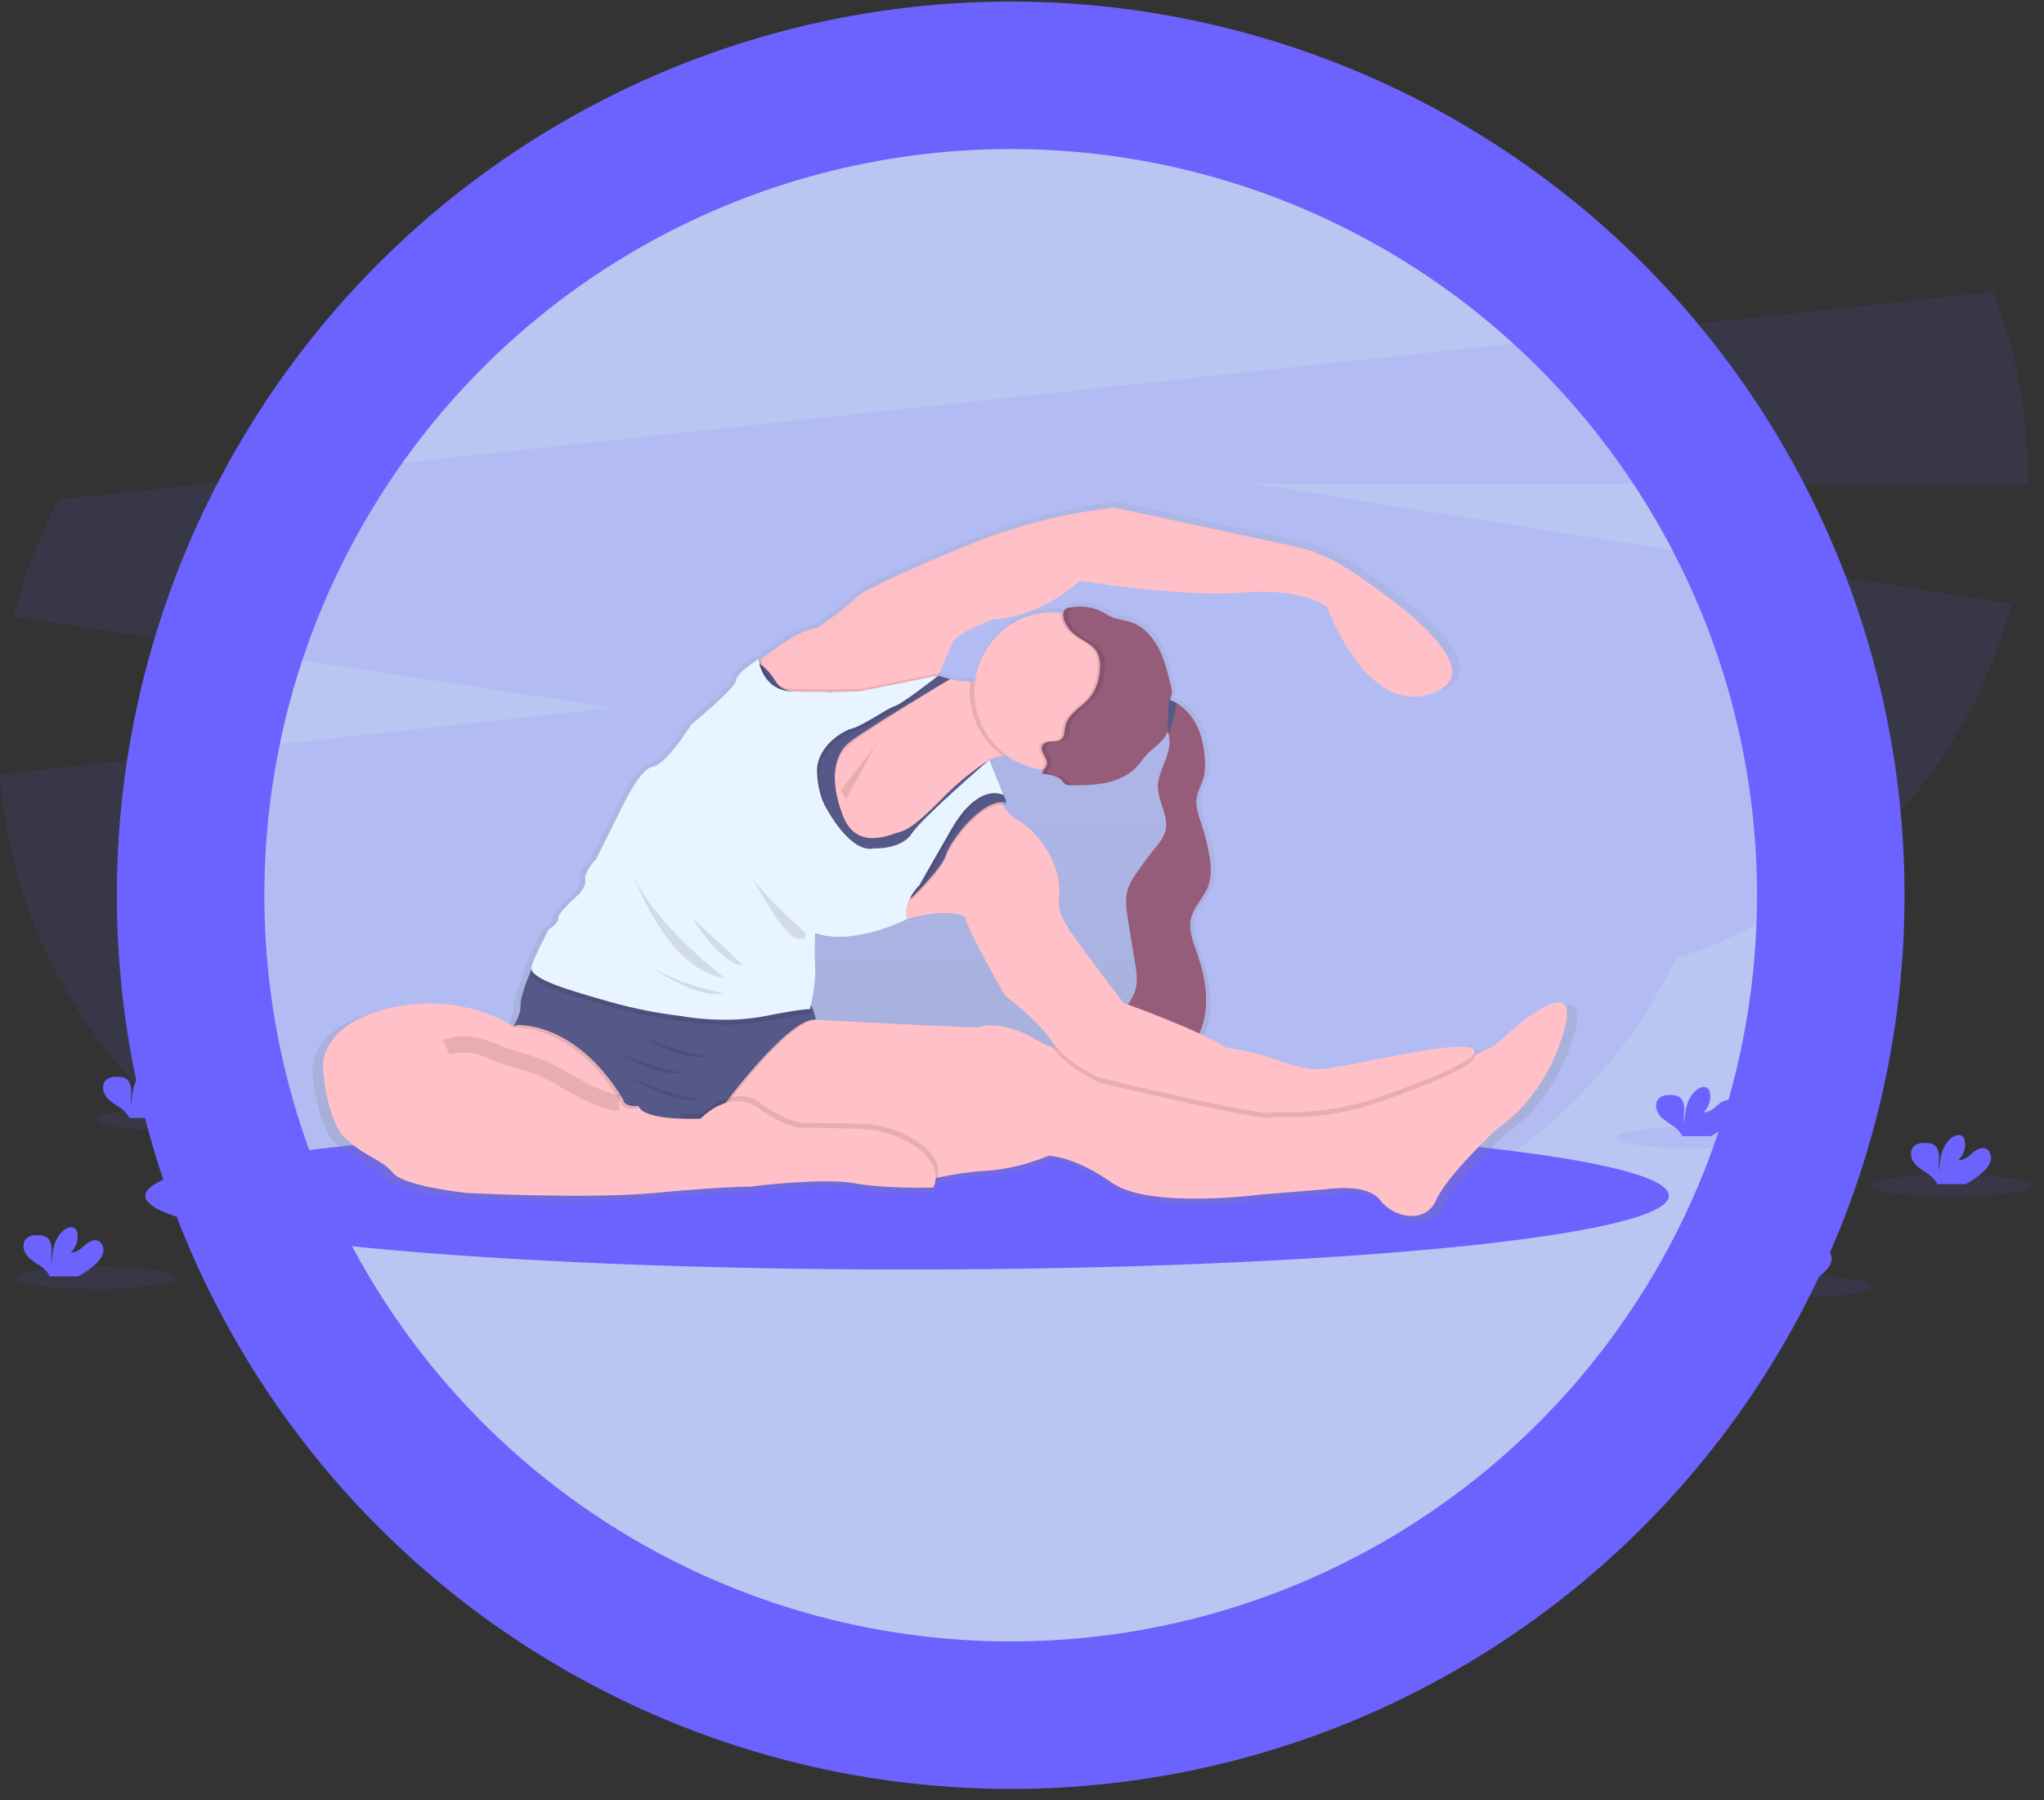 <svg width="126" height="111" viewBox="0 0 126 111" fill="none" xmlns="http://www.w3.org/2000/svg">
<rect x="0" y="0" width="126" height="111" fill="#333333" stroke="none"/>
<circle cx="62.303" cy="55.197" r="45.101" stroke="#6C63FF" stroke-width="20"/>
<circle cx="62.303" cy="55.197" r="46.007" fill="#BAC6F2"/>
<path opacity="0.1" d="M125 29.364C125.003 25.471 124.276 21.613 122.857 18L3.634 30.799C2.408 33.072 1.47 35.496 0.842 38.012L37.761 43.639L0 47.742C1.136 63.995 14.76 76.83 31.405 76.83C39.782 76.83 47.394 73.577 53.035 68.272C58.692 73.677 66.377 77 74.845 77C87.409 77 98.252 69.684 103.302 59.105C113.433 55.823 121.297 47.56 123.996 37.23L77.305 29.829H124.993C124.993 29.675 125 29.52 125 29.364Z" fill="#6C63FF"/>
<path d="M55.917 78.274C81.852 78.274 102.876 76.237 102.876 73.725C102.876 71.213 81.852 69.177 55.917 69.177C29.982 69.177 8.958 71.213 8.958 73.725C8.958 76.237 29.982 78.274 55.917 78.274Z" fill="#6C63FF"/>
<path d="M91.428 65.246C92.132 64.941 92.655 64.686 92.796 64.555C93.361 64.031 98.312 59.457 97.025 63.821C95.737 68.186 92.849 69.87 92.849 69.87C92.849 69.87 89.703 72.816 89.033 74.341C88.362 75.867 86.353 75.447 85.527 74.341C84.701 73.236 82.125 73.657 82.125 73.657L78.205 73.973C78.205 73.973 71.1 74.932 68.716 73.25C66.333 71.567 64.745 71.554 64.745 71.554C64.745 71.554 62.889 72.395 60.777 72.5C59.775 72.57 58.779 72.715 57.798 72.933C57.774 73.039 57.736 73.142 57.685 73.237H57.644C57.621 73.347 57.583 73.454 57.531 73.553C57.531 73.553 54.642 73.654 52.606 73.289C50.57 72.924 46.039 73.5 46.039 73.5C46.039 73.5 44.173 73.501 40.048 73.895C35.923 74.288 28.266 73.895 28.266 73.895C28.266 73.895 24.394 73.498 23.651 72.628C22.909 71.759 22.079 71.706 20.764 70.555C19.45 69.405 19.269 66.052 19.269 66.052C19.269 66.052 18.964 63.326 23.527 62.303C28.09 61.279 31.21 63.467 31.21 63.467C31.211 63.464 31.233 63.432 31.264 63.378H31.222L31.274 63.358C31.401 63.142 31.668 62.625 31.655 62.141C31.631 61.505 32.332 59.892 32.332 59.892L32.346 59.886C32.327 59.824 32.327 59.757 32.346 59.696C32.598 58.886 33.429 57.367 33.429 57.367C33.429 57.367 34.028 57.013 34.009 56.676C33.99 56.34 35.112 55.354 35.112 55.354C35.112 55.354 35.807 54.766 35.711 54.27C35.615 53.773 36.388 52.967 36.388 52.967L37.855 50.028C37.855 50.028 39.093 47.289 39.944 47.167C40.795 47.045 42.362 44.515 42.362 44.515C42.362 44.515 45.146 42.225 45.165 41.752C45.185 41.278 46.558 40.43 46.558 40.43C46.558 40.43 46.564 40.483 46.582 40.57L46.742 40.44C47.718 39.649 49.165 38.617 50.258 38.457C50.258 38.457 51.74 37.501 52.733 36.511C53.101 36.147 56.958 34.352 60.276 33.057C63.039 31.976 65.928 31.265 68.871 30.939H68.89H68.926L80.113 33.349C81.341 33.614 82.512 34.104 83.569 34.795C83.885 35.002 84.23 35.232 84.591 35.479C84.398 35.35 84.202 35.221 84.033 35.111C83.864 35 83.691 34.897 83.516 34.797C86.556 36.784 92.3 40.982 89.08 42.453C84.801 44.409 82.222 37.202 82.222 37.202C82.222 37.202 80.88 35.935 76.963 36.254C73.047 36.573 66.713 35.522 66.713 35.522C66.713 35.522 64.343 37.782 61.296 37.94C61.296 37.94 59.079 38.729 58.77 39.36C58.522 39.864 58.078 40.905 57.908 41.304L57.899 41.326L57.997 41.306L57.865 41.408C57.849 41.445 57.842 41.464 57.842 41.464L58.567 41.676C58.981 41.782 59.406 41.836 59.833 41.836C59.938 41.834 60.043 41.825 60.147 41.81C60.298 40.622 60.868 39.53 61.75 38.737C62.632 37.945 63.765 37.507 64.94 37.504C65.126 37.504 65.311 37.514 65.495 37.535C65.546 37.541 65.597 37.549 65.647 37.557C65.654 37.543 65.654 37.52 65.654 37.515V37.503C65.7 37.303 65.843 37.235 66.014 37.201C66.103 37.184 66.197 37.173 66.291 37.161C66.369 37.151 66.442 37.139 66.517 37.139H66.574C66.666 37.139 66.756 37.133 66.849 37.139C67.323 37.156 67.787 37.285 68.203 37.517C68.358 37.603 68.505 37.702 68.665 37.776C69.04 37.948 69.464 37.97 69.855 38.097C70.64 38.348 71.25 39.004 71.636 39.742C72.022 40.48 72.216 41.308 72.405 42.122C72.46 42.307 72.475 42.502 72.448 42.692C72.429 42.773 72.399 42.851 72.359 42.923C72.346 42.945 72.332 42.966 72.319 42.989C72.472 43.039 72.62 43.104 72.76 43.184C73.186 43.432 73.548 43.779 73.818 44.196C74.288 44.919 74.489 45.794 74.548 46.662C74.584 47.03 74.566 47.403 74.494 47.766V47.782L74.487 47.814C74.478 47.849 74.47 47.883 74.459 47.918L74.439 47.981C74.415 48.051 74.39 48.122 74.363 48.191C74.317 48.313 74.266 48.428 74.217 48.543C74.144 48.712 74.088 48.889 74.05 49.069C73.942 49.67 74.177 50.276 74.368 50.852C74.551 51.401 74.697 51.962 74.805 52.532C74.916 53.126 74.978 53.758 74.844 54.334C74.844 54.331 74.844 54.328 74.844 54.325C74.839 54.348 74.832 54.371 74.827 54.394L74.82 54.422L74.813 54.448C74.803 54.491 74.792 54.526 74.781 54.563C74.776 54.577 74.777 54.576 74.768 54.606C74.759 54.636 74.747 54.666 74.735 54.697C74.709 54.763 74.68 54.828 74.647 54.891L74.633 54.921C74.62 54.947 74.606 54.973 74.593 54.997C74.589 55.004 74.585 55.011 74.58 55.017L74.552 55.068C74.532 55.101 74.516 55.125 74.492 55.168C74.467 55.21 74.441 55.253 74.414 55.294L74.404 55.309C74.323 55.435 74.239 55.559 74.156 55.682C74.126 55.727 74.097 55.773 74.067 55.818C74.023 55.888 73.981 55.958 73.941 56.028C73.925 56.054 73.909 56.082 73.896 56.109C73.866 56.157 73.838 56.217 73.812 56.272C73.752 56.4 73.706 56.534 73.672 56.672C73.497 57.414 73.808 58.177 74.062 58.896C74.574 60.355 74.855 61.987 74.371 63.444C74.361 63.478 74.348 63.513 74.336 63.547L74.295 63.653C74.291 63.665 74.283 63.676 74.283 63.687C74.257 63.753 74.226 63.82 74.194 63.886V63.894C74.761 64.144 75.31 64.436 75.835 64.768C77.052 64.946 78.248 65.249 79.405 65.672C80.065 65.911 80.874 66.132 81.606 66.132C83.205 66.132 91.454 63.923 91.454 65.028C91.439 65.136 91.383 65.234 91.299 65.301L91.428 65.246Z" fill="url(#paint0_linear)"/>
<path d="M88.577 42.628C84.367 44.552 81.831 37.463 81.831 37.463C81.831 37.463 80.514 36.221 76.659 36.532C72.803 36.843 66.567 35.806 66.567 35.806C66.567 35.806 64.234 38.033 61.242 38.185C61.242 38.185 59.061 38.962 58.759 39.583C58.511 40.088 58.062 41.141 57.902 41.516C57.893 41.544 57.882 41.571 57.869 41.597C57.854 41.633 57.847 41.653 57.847 41.653L57.721 41.712L55.209 42.943L51.761 43.928L49.58 44.186L45.878 41.569C45.878 41.569 46.305 41.161 46.934 40.647C47.895 39.87 49.318 38.854 50.392 38.698C50.392 38.698 51.85 37.757 52.827 36.784C53.189 36.421 56.983 34.656 60.245 33.381C62.964 32.319 65.805 31.619 68.7 31.298L79.703 33.669C80.912 33.929 82.064 34.41 83.106 35.089C86.091 37.05 91.749 41.179 88.577 42.628Z" fill="#FFC1C7"/>
<g opacity="0.1">
<path opacity="0.1" d="M46.386 41.883C46.386 41.883 46.813 41.474 47.442 40.962C48.402 40.184 49.826 39.169 50.9 39.012C50.9 39.012 52.358 38.071 53.334 37.098C53.697 36.734 57.491 34.97 60.753 33.696C63.472 32.636 66.314 31.939 69.207 31.622L80.21 33.992C81.419 34.252 82.572 34.733 83.612 35.413C83.787 35.527 83.97 35.648 84.161 35.775C83.805 35.531 83.467 35.304 83.156 35.102C82.116 34.423 80.963 33.942 79.755 33.682L68.752 31.311C65.857 31.631 63.016 32.331 60.297 33.394C57.034 34.669 53.24 36.434 52.879 36.797C51.901 37.77 50.444 38.711 50.444 38.711C49.37 38.867 47.945 39.883 46.986 40.66C46.357 41.17 45.93 41.581 45.93 41.581L49.632 44.199H49.646L46.386 41.883Z" fill="black"/>
<path opacity="0.1" d="M82.342 37.773C82.204 37.658 82.052 37.56 81.891 37.482C81.993 37.756 83.277 41.151 85.468 42.454C83.47 40.924 82.342 37.773 82.342 37.773Z" fill="black"/>
</g>
<path d="M74.547 54.407C74.533 54.466 74.516 54.525 74.496 54.583C74.487 54.613 74.475 54.643 74.465 54.672C74.436 54.743 74.403 54.814 74.368 54.882C74.353 54.913 74.336 54.944 74.321 54.974C74.318 54.981 74.314 54.988 74.309 54.994C74.293 55.024 74.277 55.051 74.26 55.079C74.147 55.275 74.017 55.461 73.891 55.655C73.85 55.717 73.808 55.78 73.768 55.845C73.761 55.858 73.753 55.871 73.745 55.883C73.723 55.919 73.701 55.957 73.68 55.998C73.66 56.039 73.644 56.06 73.628 56.091C73.612 56.122 73.61 56.123 73.602 56.14L73.554 56.235C73.497 56.355 73.452 56.481 73.419 56.609C73.246 57.341 73.553 58.09 73.802 58.797C74.305 60.232 74.583 61.837 74.107 63.27C74.096 63.303 74.084 63.338 74.072 63.372C74.059 63.407 74.038 63.463 74.02 63.508C73.993 63.577 73.962 63.645 73.928 63.713C73.671 64.224 73.23 64.684 72.687 64.634C71.941 64.567 71.579 63.635 70.899 63.317C70.309 63.041 69.563 63.266 69.007 62.925C69.053 62.77 69.116 62.621 69.195 62.48C69.296 62.291 69.421 62.11 69.534 61.931C69.723 61.665 69.875 61.374 69.985 61.066C70.007 60.997 70.025 60.927 70.038 60.856C70.039 60.851 70.039 60.846 70.038 60.84C70.044 60.804 70.051 60.771 70.055 60.735C70.06 60.7 70.064 60.667 70.067 60.63C70.068 60.624 70.068 60.618 70.067 60.612C70.067 60.572 70.067 60.532 70.075 60.49C70.076 60.101 70.039 59.713 69.963 59.332C69.822 58.466 69.68 57.6 69.538 56.734C69.434 56.1 69.333 55.437 69.525 54.826C69.539 54.782 69.555 54.738 69.571 54.696C69.587 54.653 69.606 54.609 69.625 54.568C69.736 54.332 69.867 54.107 70.016 53.894C70.374 53.357 70.758 52.837 71.168 52.334C71.446 51.989 71.743 51.643 71.845 51.212C71.856 51.171 71.864 51.128 71.87 51.086C71.935 50.67 71.82 50.255 71.685 49.84C71.668 49.791 71.652 49.743 71.637 49.695C71.59 49.552 71.543 49.408 71.502 49.262C71.488 49.215 71.476 49.166 71.464 49.118C71.44 49.021 71.42 48.923 71.406 48.824C71.391 48.727 71.383 48.628 71.381 48.529C71.381 48.483 71.381 48.436 71.381 48.39C71.381 48.344 71.381 48.321 71.39 48.285C71.399 48.249 71.4 48.212 71.406 48.17C71.412 48.129 71.415 48.115 71.421 48.087C71.426 48.059 71.438 48.003 71.449 47.963C71.455 47.93 71.464 47.897 71.475 47.865C71.481 47.839 71.488 47.812 71.495 47.787L71.525 47.694L71.571 47.561C71.585 47.517 71.602 47.472 71.619 47.428C71.704 47.198 71.801 46.968 71.886 46.747C71.933 46.619 71.974 46.489 72.009 46.356C72.009 46.356 72.009 46.356 72.009 46.356C72.009 46.332 72.021 46.306 72.027 46.281C72.034 46.255 72.039 46.229 72.044 46.203C72.052 46.172 72.058 46.139 72.062 46.107C72.07 46.064 72.078 46.019 72.082 45.975C72.087 45.932 72.091 45.887 72.094 45.842C72.098 45.797 72.094 45.753 72.094 45.709C72.097 45.553 72.075 45.398 72.03 45.249C72.013 45.188 71.992 45.129 71.965 45.071V45.071C71.945 45.032 71.924 44.993 71.9 44.956C71.756 44.717 71.531 44.534 71.4 44.284C71.323 44.13 71.284 43.96 71.288 43.788C71.287 43.74 71.29 43.694 71.297 43.647C71.303 43.599 71.314 43.552 71.328 43.507C71.333 43.488 71.339 43.47 71.346 43.452C71.355 43.433 71.362 43.415 71.37 43.397C71.381 43.374 71.393 43.352 71.407 43.33C71.418 43.315 71.429 43.299 71.44 43.285C71.56 43.131 71.751 43.055 72.014 43.133L72.079 43.155C72.229 43.205 72.374 43.269 72.512 43.348C72.931 43.591 73.287 43.932 73.553 44.343C74.016 45.054 74.213 45.915 74.27 46.768C74.305 47.131 74.288 47.497 74.218 47.855C74.218 47.87 74.21 47.887 74.207 47.902C74.198 47.936 74.19 47.971 74.179 48.004C74.111 48.213 74.031 48.419 73.942 48.619C73.942 48.619 73.942 48.619 73.942 48.619C73.87 48.786 73.814 48.959 73.777 49.137C73.671 49.729 73.903 50.32 74.09 50.89C74.267 51.431 74.409 51.984 74.512 52.545C74.643 53.163 74.706 53.811 74.547 54.407Z" fill="#965D7B"/>
<g opacity="0.1">
<path opacity="0.1" d="M73.958 48.621C74.048 48.42 74.127 48.214 74.196 48.004C74.211 47.955 74.224 47.905 74.236 47.855C74.12 48.101 74.027 48.358 73.958 48.621Z" fill="black"/>
<path opacity="0.1" d="M71.924 44.956C72.175 45.371 72.15 45.877 72.026 46.364C72.035 46.339 72.045 46.315 72.054 46.29C72.27 45.714 72.393 45.023 72.077 44.491C71.931 44.252 71.705 44.067 71.576 43.819C71.493 43.654 71.454 43.47 71.463 43.285C71.272 43.527 71.258 43.96 71.429 44.285C71.553 44.534 71.779 44.717 71.924 44.956Z" fill="black"/>
<path opacity="0.1" d="M73.578 56.149C73.572 56.174 73.567 56.2 73.563 56.226C73.811 55.688 74.249 55.232 74.466 54.675C74.511 54.558 74.547 54.438 74.573 54.315C74.283 54.949 73.733 55.464 73.578 56.149Z" fill="black"/>
<path opacity="0.1" d="M74.172 63.047C73.94 63.633 73.456 64.228 72.838 64.173C72.092 64.107 71.731 63.174 71.051 62.855C70.473 62.585 69.746 62.794 69.194 62.484C69.115 62.626 69.052 62.775 69.005 62.93C69.562 63.276 70.308 63.045 70.898 63.32C71.575 63.639 71.94 64.573 72.686 64.639C73.303 64.693 73.787 64.098 74.02 63.513C74.082 63.355 74.135 63.193 74.179 63.029L74.172 63.047Z" fill="black"/>
<path opacity="0.1" d="M69.972 59.336C70.054 59.841 70.135 60.364 70.038 60.861C70.076 60.778 70.109 60.692 70.136 60.605C70.31 60.049 70.218 59.447 70.124 58.871C69.983 58.005 69.842 57.139 69.7 56.272C69.608 55.709 69.518 55.121 69.634 54.571C69.596 54.656 69.562 54.742 69.534 54.83C69.342 55.442 69.445 56.104 69.547 56.737C69.689 57.605 69.831 58.471 69.972 59.336Z" fill="black"/>
<path opacity="0.1" d="M72.01 50.752C72.228 49.861 71.558 48.986 71.546 48.069C71.548 47.855 71.578 47.643 71.635 47.438C71.488 47.785 71.406 48.157 71.395 48.535C71.403 49.41 72.013 50.245 71.881 51.095C71.937 50.986 71.98 50.871 72.01 50.752V50.752Z" fill="black"/>
</g>
<path d="M96.387 63.645C95.12 67.939 92.279 69.595 92.279 69.595C92.279 69.595 89.186 72.493 88.525 73.997C87.865 75.501 85.889 75.084 85.078 73.997C84.268 72.91 81.731 73.326 81.731 73.326L77.876 73.636C77.876 73.636 70.889 74.581 68.544 72.925C66.199 71.269 64.639 71.257 64.639 71.257C64.639 71.257 62.813 72.083 60.735 72.188C59.748 72.255 58.767 72.397 57.801 72.612C57.262 72.727 56.792 72.842 56.454 72.924C56.117 73.006 55.916 73.067 55.916 73.067L50.751 72.536L45.873 72.033L43.237 71.669L42.545 70.133L41.879 68.656L41.653 68.152L41.969 62.877H50.287C50.287 62.877 58.962 63.338 60.076 63.338H60.329C60.329 63.338 61.716 62.771 63.98 64.165C64.269 64.33 64.571 64.469 64.883 64.581C68.481 65.953 78.59 67.735 78.59 67.735L85.136 67.321C85.136 67.321 88.817 65.953 90.892 65.051C91.584 64.749 92.099 64.5 92.236 64.372C92.786 63.852 97.655 59.35 96.387 63.645Z" fill="#FFC1C7"/>
<path opacity="0.1" d="M44.828 68.062L45.229 69.518L43.859 70.275L42.546 70.128L41.88 68.652L41.654 68.148L41.97 62.873H50.283C48.548 63.031 44.828 68.062 44.828 68.062Z" fill="black"/>
<path d="M44.676 68.062L45.076 69.518L43.707 70.275L40.246 69.888L38.381 68.355C35.334 63.31 31.649 63.288 31.649 63.288C31.649 63.288 32.106 62.608 32.087 61.987C32.068 61.366 32.757 59.775 32.757 59.775L32.823 59.743C33.055 59.628 33.844 59.229 33.894 59.212C33.894 59.212 49.544 61.792 49.849 61.89C49.928 61.924 49.992 61.984 50.031 62.062C50.208 62.345 50.287 62.868 50.287 62.868C48.635 62.712 44.676 68.062 44.676 68.062Z" fill="#565988"/>
<path d="M63.169 46.518C62.709 46.508 62.25 46.538 61.795 46.606C61.037 46.732 60.312 47.026 60.633 47.708C61.242 49.002 57.387 51.278 57.387 51.278L52.011 54.797L48.663 49.622L50.389 45.431L55.206 42.947L57.844 41.655C57.844 41.655 58.89 42.043 59.808 42.021C60.233 42.012 60.631 41.915 60.887 41.655C61.698 40.827 63.169 46.518 63.169 46.518Z" fill="#FFC1C7"/>
<path opacity="0.1" d="M63.169 46.518C62.71 46.508 62.25 46.538 61.795 46.606C61.169 46.158 60.658 45.562 60.306 44.87C59.954 44.177 59.771 43.408 59.772 42.628C59.772 42.425 59.784 42.222 59.808 42.021C60.233 42.012 60.631 41.915 60.887 41.655C61.698 40.827 63.169 46.518 63.169 46.518Z" fill="black"/>
<path d="M69.609 42.628C69.609 43.267 69.486 43.899 69.247 44.489C69.007 45.08 68.656 45.616 68.214 46.068C67.771 46.519 67.246 46.878 66.667 47.122C66.089 47.367 65.469 47.493 64.843 47.493C64.622 47.493 64.402 47.477 64.183 47.446C62.986 47.277 61.897 46.65 61.136 45.693C60.374 44.736 59.998 43.52 60.082 42.29C60.165 41.061 60.704 39.909 61.588 39.069C62.471 38.229 63.635 37.763 64.843 37.764C65.026 37.764 65.208 37.775 65.389 37.795C66.551 37.933 67.623 38.501 68.401 39.392C69.179 40.283 69.609 41.435 69.609 42.628V42.628Z" fill="#FFC1C7"/>
<path opacity="0.1" d="M90.91 65.146C90.91 65.763 87.695 67.017 84.921 67.984C82.976 68.646 80.931 68.949 78.882 68.879C78.716 68.87 78.55 68.885 78.389 68.924C77.628 69.13 67.739 66.75 67.739 66.75C67.739 66.75 65.72 65.794 64.885 64.579C68.483 65.951 78.592 67.733 78.592 67.733L85.138 67.319C85.138 67.319 88.819 65.951 90.894 65.049C90.908 65.079 90.913 65.112 90.91 65.146V65.146Z" fill="black"/>
<path d="M61.089 48.185C61.089 48.185 61.799 50.089 62.712 50.554C63.625 51.019 65.45 52.882 65.299 55.314C65.299 55.314 64.994 55.988 65.958 57.387C66.922 58.786 69.255 61.836 69.255 61.836C69.255 61.836 74.021 63.544 75.542 64.579H75.548C76.744 64.754 77.92 65.053 79.057 65.472C79.707 65.702 80.503 65.924 81.223 65.924C82.795 65.924 90.91 63.751 90.91 64.837C90.91 65.455 87.694 66.709 84.92 67.677C82.975 68.337 80.931 68.638 78.882 68.568C78.716 68.56 78.55 68.575 78.389 68.613C77.628 68.819 67.738 66.439 67.738 66.439C67.738 66.439 65.653 65.457 64.842 64.209C64.03 62.962 61.953 61.369 61.953 61.369C61.953 61.369 59.67 57.436 59.47 56.505C59.47 56.505 58.304 55.832 55.26 56.866C52.216 57.9 54.597 54.537 54.597 54.537L57.996 50.507L61.089 48.185Z" fill="#FFC1C7"/>
<path opacity="0.1" d="M62.053 49.623L60.993 46.993C60.006 47.633 59.087 48.375 58.25 49.209C56.981 50.502 56.119 51.282 55.511 51.434C54.902 51.586 52.823 52.666 51.961 50.446C51.099 48.225 51.453 46.725 52.265 46.001C53.076 45.276 58.567 41.87 58.567 41.87L57.846 41.814C57.846 41.814 52.825 43.607 51.253 42.788C51.253 42.788 48.463 43.264 47.855 42.228C47.247 41.193 46.672 41.03 46.672 41.03L42.986 46.109L44.306 57.337H47.703L51.354 55.889L56.223 55.474C56.223 55.474 58.049 53.715 58.303 52.887C58.557 52.059 60.486 49.364 62.053 49.623Z" fill="black"/>
<path d="M62.053 49.47L60.993 46.84C60.006 47.48 59.087 48.222 58.25 49.056C56.981 50.35 56.119 51.128 55.511 51.28C54.902 51.432 52.823 52.512 51.961 50.292C51.099 48.072 51.453 46.572 52.265 45.847C53.076 45.123 58.567 41.87 58.567 41.87L57.846 41.66C57.846 41.66 52.825 43.451 51.253 42.633C51.253 42.633 48.463 43.108 47.855 42.073C47.247 41.038 46.672 40.874 46.672 40.874L42.986 45.953L44.306 57.182H47.703L51.354 55.733L56.223 55.319C56.223 55.319 58.049 53.56 58.303 52.732C58.557 51.904 60.486 49.209 62.053 49.47Z" fill="#565988"/>
<path opacity="0.1" d="M50.031 62.064C49.972 62.35 49.925 62.533 49.925 62.533C49.925 62.533 49.716 62.455 47.15 62.96C44.583 63.465 42.033 62.96 42.033 62.96C40.543 62.784 39.068 62.492 37.621 62.086C35.415 61.446 32.524 60.688 32.767 59.898C32.783 59.852 32.799 59.8 32.818 59.75C33.051 59.635 33.84 59.236 33.889 59.219C33.889 59.219 49.54 61.799 49.845 61.897C49.924 61.928 49.99 61.988 50.031 62.064V62.064Z" fill="black"/>
<path opacity="0.1" d="M60.993 46.993L61.874 49.023C61.874 49.023 60.519 48.29 58.788 51.298C57.057 54.305 56.829 54.733 56.829 54.733C56.829 54.733 55.612 55.58 55.917 56.66C55.917 56.66 52.312 57.927 49.935 57.09C49.935 57.09 49.402 58.729 49.46 59.836C49.495 60.427 49.498 61.019 49.469 61.611C49.469 61.611 50.146 61.087 47.577 61.592C45.009 62.097 42.461 61.95 42.461 61.95C41.06 61.717 39.672 61.403 38.306 61.009C36.099 60.369 32.676 60.534 32.923 59.743C33.17 58.952 33.989 57.453 33.989 57.453C33.989 57.453 34.578 57.108 34.553 56.774C34.528 56.44 35.638 55.474 35.638 55.474C35.638 55.474 36.322 54.893 36.227 54.407C36.132 53.921 36.893 53.126 36.893 53.126L38.338 50.236C38.338 50.236 39.555 47.538 40.392 47.422C41.23 47.305 42.769 44.822 42.769 44.822C42.769 44.822 45.507 42.572 45.527 42.105C45.546 41.639 46.896 40.805 46.896 40.805C46.896 40.805 47.113 42.71 48.927 42.788C50.741 42.866 53.137 42.788 53.137 42.788L57.842 41.66C57.842 41.66 55.781 43.561 55.305 43.697C54.829 43.832 53.398 44.88 52.669 45.078C51.94 45.276 50.458 46.292 50.515 47.743C50.573 49.194 51.067 49.931 51.067 49.931C51.067 49.931 52.55 52.809 54.033 52.464C54.033 52.464 55.69 52.555 56.353 51.552C57.017 50.549 60.993 46.993 60.993 46.993Z" fill="black"/>
<path opacity="0.1" d="M57.996 41.499L57.867 41.6L57.719 41.715L55.207 42.946L51.759 43.93L49.577 44.188L45.875 41.571C45.875 41.571 46.303 41.163 46.932 40.65C47.033 41.11 47.447 42.404 48.931 42.468C50.742 42.547 53.14 42.468 53.14 42.468L57.901 41.513L57.996 41.499Z" fill="black"/>
<path d="M60.993 46.838L61.874 49.026C61.874 49.026 60.367 48.138 58.636 51.146C56.904 54.153 56.678 54.579 56.678 54.579C56.678 54.579 55.612 55.582 55.917 56.663C55.917 56.663 52.626 58.363 50.249 57.528C50.249 57.528 50.192 58.538 50.249 59.644C50.305 60.749 49.926 62.224 49.926 62.224C49.926 62.224 49.716 62.147 47.148 62.651C44.581 63.156 42.033 62.651 42.033 62.651C40.543 62.476 39.068 62.184 37.621 61.779C35.415 61.138 32.524 60.381 32.767 59.591C33.011 58.801 33.833 57.3 33.833 57.3C33.833 57.3 34.422 56.955 34.404 56.621C34.386 56.287 35.487 55.321 35.487 55.321C35.487 55.321 36.173 54.745 36.077 54.255C35.981 53.764 36.742 52.973 36.742 52.973L38.188 50.083C38.188 50.083 39.405 47.385 40.242 47.269C41.08 47.152 42.619 44.668 42.619 44.668C42.619 44.668 45.362 42.411 45.38 41.945C45.398 41.479 46.75 40.645 46.75 40.645C46.75 40.645 46.967 42.55 48.782 42.628C50.596 42.706 52.992 42.628 52.992 42.628L57.846 41.655C57.846 41.655 55.633 43.401 55.158 43.536C54.683 43.672 53.25 44.72 52.521 44.918C51.792 45.116 50.309 46.141 50.365 47.597C50.422 49.052 50.917 49.785 50.917 49.785C50.917 49.785 52.4 52.656 53.884 52.307C53.884 52.307 55.54 52.397 56.203 51.395C56.867 50.394 60.993 46.838 60.993 46.838Z" fill="#E8F4FF"/>
<path opacity="0.1" d="M46.236 53.878C46.236 53.878 48.1 57.41 48.955 57.793C49.811 58.177 49.64 57.522 49.64 57.522C49.64 57.522 46.503 54.652 46.236 53.878Z" fill="black"/>
<path opacity="0.1" d="M42.642 56.556C42.642 56.556 44.468 59.525 45.818 59.525L42.642 56.556Z" fill="black"/>
<path opacity="0.1" d="M38.628 52.889C38.628 52.889 40.759 59.758 44.677 60.301C44.677 60.301 39.561 56.46 38.628 52.889Z" fill="black"/>
<path opacity="0.1" d="M39.009 58.826C39.009 58.826 42.528 61.678 44.677 61.252C44.677 61.252 41.007 60.612 39.009 58.826Z" fill="black"/>
<path opacity="0.1" d="M36.397 63.72C36.397 63.72 39.915 66.572 42.065 66.145C42.065 66.145 38.394 65.505 36.397 63.72Z" fill="black"/>
<path opacity="0.1" d="M37.317 65.339C37.317 65.339 40.835 68.191 42.984 67.765C42.984 67.765 39.314 67.125 37.317 65.339Z" fill="black"/>
<path opacity="0.1" d="M37.849 62.712C37.849 62.712 41.367 65.561 43.516 65.131C43.516 65.131 39.845 64.494 37.849 62.712Z" fill="black"/>
<path opacity="0.1" d="M54.052 45.826L51.847 48.717L52.151 49.299L54.052 45.826Z" fill="black"/>
<path opacity="0.1" d="M69.609 42.628C69.609 43.267 69.486 43.899 69.247 44.489C69.007 45.08 68.656 45.616 68.214 46.068C67.771 46.519 67.246 46.878 66.667 47.122C66.089 47.367 65.469 47.493 64.843 47.493C64.622 47.493 64.402 47.477 64.183 47.446C64.253 47.364 64.312 47.272 64.358 47.174C64.499 46.772 63.906 46.353 64.093 45.968C64.189 45.763 64.447 45.712 64.669 45.706C64.892 45.7 65.139 45.706 65.3 45.549C65.487 45.366 65.46 45.065 65.508 44.805C65.582 44.412 65.853 44.083 66.148 43.815C66.442 43.547 66.772 43.315 67.026 43.009C67.415 42.537 67.598 41.92 67.647 41.305C67.678 40.907 67.647 40.485 67.441 40.153C67.216 39.797 66.828 39.597 66.474 39.378C66.144 39.192 65.857 38.937 65.632 38.629C65.488 38.412 65.343 38.075 65.389 37.801C66.55 37.938 67.621 38.506 68.399 39.395C69.177 40.285 69.608 41.435 69.609 42.628V42.628Z" fill="black"/>
<path d="M72.223 42.866C72.204 42.947 72.174 43.025 72.134 43.097C72.123 43.117 72.109 43.139 72.097 43.161L72.028 43.268C71.919 43.407 71.847 43.571 71.819 43.746C71.806 43.959 71.92 44.154 71.994 44.356L72.007 44.392C72.017 44.421 72.025 44.45 72.032 44.48C72.079 44.68 72.063 44.89 71.988 45.081V45.081C71.907 45.294 71.786 45.489 71.633 45.656C71.345 45.973 70.983 46.212 70.693 46.526C70.476 46.756 70.301 47.029 70.087 47.262C69.579 47.81 68.868 48.124 68.144 48.274C67.578 48.378 67.003 48.425 66.428 48.415H65.937C65.86 48.42 65.783 48.408 65.711 48.38C65.628 48.323 65.556 48.251 65.5 48.167C65.204 47.821 64.71 47.756 64.258 47.716C64.254 47.672 64.258 47.628 64.271 47.586C64.284 47.544 64.305 47.505 64.333 47.471C64.406 47.383 64.468 47.286 64.518 47.182C64.66 46.779 64.067 46.361 64.254 45.974C64.271 45.938 64.295 45.905 64.324 45.877C64.343 45.858 64.364 45.841 64.386 45.826C64.522 45.748 64.675 45.708 64.831 45.711C64.914 45.711 65.001 45.711 65.086 45.7C65.22 45.695 65.349 45.644 65.451 45.555V45.555C65.638 45.374 65.612 45.071 65.659 44.813C65.734 44.417 66.004 44.09 66.299 43.823C66.594 43.556 66.923 43.323 67.177 43.017C67.567 42.546 67.749 41.927 67.798 41.314C67.829 40.917 67.798 40.493 67.592 40.163C67.396 39.852 67.073 39.659 66.758 39.472L66.625 39.391C66.381 39.247 66.156 39.07 65.958 38.865C65.897 38.788 65.84 38.708 65.79 38.623C65.649 38.411 65.509 38.085 65.544 37.817C65.545 37.799 65.548 37.781 65.553 37.764C65.62 37.468 65.906 37.465 66.178 37.428C66.252 37.419 66.324 37.41 66.397 37.406C66.505 37.4 66.614 37.4 66.722 37.406C67.186 37.423 67.639 37.55 68.047 37.777C68.198 37.861 68.343 37.959 68.499 38.031C68.869 38.2 69.289 38.222 69.67 38.347C70.442 38.593 71.041 39.238 71.422 39.966C71.802 40.693 71.992 41.505 72.178 42.307C72.233 42.487 72.249 42.679 72.223 42.866V42.866Z" fill="#965D7B"/>
<path opacity="0.1" d="M57.802 72.607C57.778 72.712 57.74 72.813 57.689 72.907C57.689 72.907 57.185 72.925 56.447 72.919C55.44 72.911 53.999 72.858 52.836 72.649C52.142 72.547 51.44 72.508 50.74 72.534L45.862 72.03L43.225 71.666L41.871 68.654C42.654 68.698 43.329 68.667 43.329 68.667C44.827 67.218 46.221 67.451 46.981 68.08C47.742 68.708 49.163 69.209 49.264 69.209C49.331 69.209 51.574 69.258 53.016 69.287C54.134 69.305 55.229 69.604 56.206 70.158C57.89 71.118 57.914 72.123 57.802 72.607Z" fill="black"/>
<path d="M32.756 62.874L31.649 63.288C31.649 63.288 28.581 61.135 24.093 62.144C19.604 63.152 19.909 65.843 19.909 65.843C19.909 65.843 20.086 69.141 21.376 70.273C22.666 71.405 23.481 71.457 24.216 72.311C24.951 73.166 28.755 73.553 28.755 73.553C28.755 73.553 36.286 73.941 40.344 73.553C44.401 73.165 46.233 73.165 46.233 73.165C46.233 73.165 50.689 72.596 52.692 72.957C54.696 73.319 57.536 73.216 57.536 73.216C57.536 73.216 58.374 71.802 56.059 70.466C55.083 69.91 53.987 69.611 52.87 69.595C51.428 69.564 49.186 69.517 49.117 69.517C49.015 69.517 47.595 69.016 46.835 68.387C46.074 67.758 44.68 67.525 43.184 68.973C43.184 68.973 39.862 69.129 39.405 68.275C38.948 67.422 36.59 64.744 36.59 64.744L32.756 62.874Z" fill="#FFC1C7"/>
<path opacity="0.1" d="M38.267 67.956C38.267 67.956 38.242 68.425 39.27 68.348C40.22 68.275 36.455 64.816 36.455 64.816L32.617 62.945L31.51 63.361C31.51 63.361 35.225 62.912 38.267 67.956Z" fill="black"/>
<path d="M38.42 67.801C38.42 67.801 38.395 68.27 39.422 68.192C40.372 68.121 36.607 64.661 36.607 64.661L32.77 62.79L31.662 63.205C31.662 63.205 35.377 62.756 38.42 67.801Z" fill="#565988"/>
<path opacity="0.1" d="M27.516 64.602C27.516 64.602 28.606 64.033 30.204 64.745C30.775 64.996 31.363 65.204 31.963 65.368C32.925 65.633 33.849 66.027 34.71 66.539C35.823 67.199 37.333 67.991 38.172 67.991" stroke="black" stroke-miterlimit="10"/>
<path opacity="0.1" d="M66.242 48.406C66.165 48.411 66.088 48.399 66.016 48.37C65.932 48.314 65.861 48.242 65.805 48.157C65.509 47.812 65.009 47.746 64.563 47.708C64.527 47.508 64.754 47.363 64.822 47.174C64.965 46.771 64.37 46.353 64.558 45.967C64.655 45.763 64.913 45.712 65.135 45.706C65.358 45.7 65.605 45.706 65.765 45.548C65.951 45.366 65.925 45.063 65.974 44.805C66.047 44.41 66.318 44.082 66.613 43.815C66.907 43.548 67.238 43.315 67.492 43.009C67.88 42.538 68.063 41.92 68.113 41.306C68.144 40.907 68.113 40.485 67.906 40.149C67.681 39.794 67.293 39.594 66.939 39.374C66.609 39.188 66.322 38.932 66.097 38.624C65.948 38.401 65.797 38.048 65.86 37.766C65.923 37.484 66.215 37.467 66.487 37.43C66.567 37.419 66.646 37.412 66.727 37.407C66.545 37.398 66.362 37.406 66.182 37.43C65.91 37.467 65.617 37.47 65.555 37.766C65.493 38.062 65.643 38.401 65.793 38.624C66.019 38.932 66.306 39.188 66.635 39.374C66.98 39.591 67.37 39.797 67.596 40.143C67.807 40.479 67.834 40.902 67.802 41.3C67.753 41.914 67.577 42.532 67.182 43.003C66.928 43.312 66.598 43.543 66.304 43.809C66.009 44.075 65.739 44.405 65.664 44.8C65.615 45.058 65.641 45.36 65.456 45.542C65.296 45.699 65.047 45.694 64.825 45.7C64.603 45.706 64.344 45.758 64.247 45.962C64.064 46.347 64.655 46.767 64.513 47.168C64.444 47.359 64.218 47.502 64.253 47.703C64.704 47.741 65.203 47.803 65.494 48.152C65.55 48.237 65.621 48.309 65.706 48.365C65.777 48.394 65.854 48.406 65.931 48.4C66.095 48.4 66.26 48.4 66.424 48.4L66.242 48.406Z" fill="black"/>
<path d="M72.053 45.255C72.098 45.107 72.149 44.942 72.198 44.767C72.344 44.304 72.455 43.83 72.529 43.35C72.391 43.271 72.246 43.207 72.096 43.158C72.108 43.136 72.122 43.114 72.133 43.093L72.031 43.136C72.031 43.136 72.031 43.184 72.031 43.265C72.023 43.483 72.008 43.946 71.998 44.353C71.998 44.36 71.998 44.365 71.998 44.371C71.99 44.693 71.985 44.977 71.998 45.078L72.053 45.255Z" fill="#565988"/>
<path opacity="0.1" d="M104.563 70.831C107.276 70.831 109.475 70.522 109.475 70.142C109.475 69.762 107.276 69.453 104.563 69.453C101.85 69.453 99.651 69.762 99.651 70.142C99.651 70.522 101.85 70.831 104.563 70.831Z" fill="#6C63FF"/>
<path d="M106.555 69.284C106.762 69.088 106.955 68.858 107.014 68.577C107.074 68.296 106.956 67.959 106.693 67.856C106.398 67.741 106.083 67.951 105.845 68.16C105.607 68.37 105.333 68.612 105.02 68.567C105.18 68.418 105.3 68.229 105.367 68.019C105.435 67.809 105.448 67.585 105.405 67.368C105.39 67.278 105.351 67.193 105.292 67.124C105.128 66.945 104.832 67.022 104.636 67.163C104.013 67.61 103.839 68.473 103.836 69.251C103.773 68.97 103.826 68.675 103.825 68.391C103.824 68.106 103.746 67.784 103.508 67.629C103.359 67.548 103.193 67.509 103.025 67.514C102.745 67.504 102.433 67.531 102.241 67.745C102.004 68.004 102.065 68.435 102.273 68.726C102.481 69.016 102.793 69.186 103.083 69.388C103.315 69.529 103.513 69.722 103.662 69.952C103.68 69.984 103.694 70.017 103.705 70.052H105.461C105.859 69.848 106.227 69.59 106.555 69.284Z" fill="#6C63FF"/>
<path opacity="0.1" d="M120.268 73.787C122.981 73.787 125.18 73.478 125.18 73.098C125.18 72.718 122.981 72.409 120.268 72.409C117.555 72.409 115.356 72.718 115.356 73.098C115.356 73.478 117.555 73.787 120.268 73.787Z" fill="#6C63FF"/>
<path d="M122.26 72.24C122.466 72.044 122.659 71.814 122.719 71.533C122.779 71.252 122.66 70.915 122.398 70.812C122.103 70.697 121.788 70.905 121.55 71.116C121.312 71.327 121.038 71.567 120.725 71.523C120.886 71.374 121.006 71.185 121.074 70.975C121.142 70.765 121.156 70.54 121.113 70.323C121.098 70.233 121.059 70.149 121 70.08C120.837 69.901 120.54 69.977 120.345 70.119C119.722 70.566 119.548 71.429 119.544 72.206C119.481 71.926 119.534 71.63 119.533 71.347C119.532 71.063 119.454 70.74 119.216 70.585C119.068 70.504 118.901 70.465 118.733 70.47C118.453 70.46 118.141 70.489 117.95 70.701C117.713 70.96 117.774 71.391 117.981 71.681C118.189 71.972 118.502 72.142 118.792 72.344C119.024 72.485 119.222 72.678 119.371 72.908C119.388 72.94 119.403 72.973 119.413 73.008H121.17C121.565 72.804 121.932 72.545 122.26 72.24V72.24Z" fill="#6C63FF"/>
<path opacity="0.1" d="M110.443 80.001C113.156 80.001 115.355 79.693 115.355 79.313C115.355 78.932 113.156 78.624 110.443 78.624C107.73 78.624 105.531 78.932 105.531 79.313C105.531 79.693 107.73 80.001 110.443 80.001Z" fill="#6C63FF"/>
<path d="M112.435 78.455C112.642 78.259 112.835 78.029 112.894 77.748C112.954 77.467 112.837 77.13 112.574 77.028C112.278 76.913 111.963 77.121 111.725 77.331C111.487 77.54 111.213 77.782 110.9 77.737C111.061 77.589 111.181 77.4 111.249 77.19C111.317 76.98 111.331 76.756 111.288 76.539C111.274 76.448 111.235 76.364 111.176 76.294C111.012 76.116 110.716 76.193 110.52 76.334C109.897 76.78 109.723 77.644 109.72 78.421C109.656 78.14 109.709 77.846 109.708 77.561C109.707 77.277 109.629 76.954 109.391 76.8C109.243 76.719 109.077 76.679 108.909 76.685C108.628 76.674 108.317 76.703 108.126 76.915C107.888 77.175 107.95 77.606 108.156 77.896C108.363 78.186 108.678 78.357 108.967 78.558C109.199 78.7 109.397 78.892 109.546 79.123C109.564 79.154 109.578 79.188 109.589 79.223H111.345C111.741 79.019 112.108 78.76 112.435 78.455V78.455Z" fill="#6C63FF"/>
<path opacity="0.1" d="M10.825 69.707C13.537 69.707 15.736 69.398 15.736 69.018C15.736 68.638 13.537 68.329 10.825 68.329C8.112 68.329 5.913 68.638 5.913 69.018C5.913 69.398 8.112 69.707 10.825 69.707Z" fill="#6C63FF"/>
<path d="M10.816 68.16C11.022 67.965 11.216 67.734 11.275 67.453C11.334 67.172 11.217 66.835 10.954 66.732C10.66 66.617 10.345 66.826 10.106 67.036C9.866 67.247 9.593 67.488 9.281 67.443C9.442 67.294 9.562 67.106 9.63 66.895C9.698 66.685 9.712 66.46 9.669 66.243C9.654 66.153 9.615 66.069 9.556 66C9.392 65.822 9.096 65.897 8.899 66.039C8.276 66.486 8.102 67.35 8.099 68.126C8.037 67.846 8.09 67.55 8.088 67.267C8.085 66.983 8.009 66.66 7.772 66.505C7.623 66.424 7.457 66.385 7.289 66.39C7.009 66.38 6.696 66.409 6.505 66.621C6.267 66.88 6.329 67.312 6.536 67.602C6.742 67.892 7.057 68.062 7.347 68.264C7.579 68.405 7.777 68.598 7.926 68.828C7.944 68.86 7.958 68.894 7.969 68.928H9.729C10.123 68.724 10.489 68.465 10.816 68.16V68.16Z" fill="#6C63FF"/>
<path opacity="0.1" d="M5.912 79.473C8.624 79.473 10.824 79.164 10.824 78.784C10.824 78.404 8.624 78.095 5.912 78.095C3.199 78.095 1 78.404 1 78.784C1 79.164 3.199 79.473 5.912 79.473Z" fill="#6C63FF"/>
<path d="M5.904 77.926C6.11 77.73 6.303 77.5 6.363 77.219C6.423 76.938 6.306 76.601 6.043 76.498C5.747 76.383 5.432 76.591 5.194 76.802C4.956 77.013 4.681 77.254 4.369 77.209C4.531 77.061 4.652 76.872 4.721 76.662C4.79 76.451 4.804 76.227 4.763 76.009C4.748 75.919 4.709 75.835 4.65 75.766C4.486 75.587 4.191 75.663 3.994 75.805C3.371 76.252 3.197 77.115 3.194 77.893C3.131 77.612 3.184 77.317 3.183 77.032C3.182 76.748 3.104 76.426 2.866 76.271C2.718 76.19 2.551 76.15 2.384 76.156C2.103 76.145 1.791 76.174 1.6 76.387C1.362 76.646 1.424 77.078 1.631 77.368C1.837 77.658 2.152 77.828 2.441 78.03C2.674 78.171 2.872 78.364 3.02 78.594C3.038 78.626 3.053 78.659 3.063 78.694H4.818C5.212 78.489 5.578 78.231 5.904 77.926Z" fill="#6C63FF"/>
<defs>
<linearGradient id="paint0_linear" x1="58.251" y1="75.334" x2="58.251" y2="30.941" gradientUnits="userSpaceOnUse">
<stop stop-color="#808080" stop-opacity="0.25"/>
<stop offset="0.54" stop-color="#808080" stop-opacity="0.12"/>
<stop offset="1" stop-color="#808080" stop-opacity="0.1"/>
</linearGradient>
</defs>
</svg>
